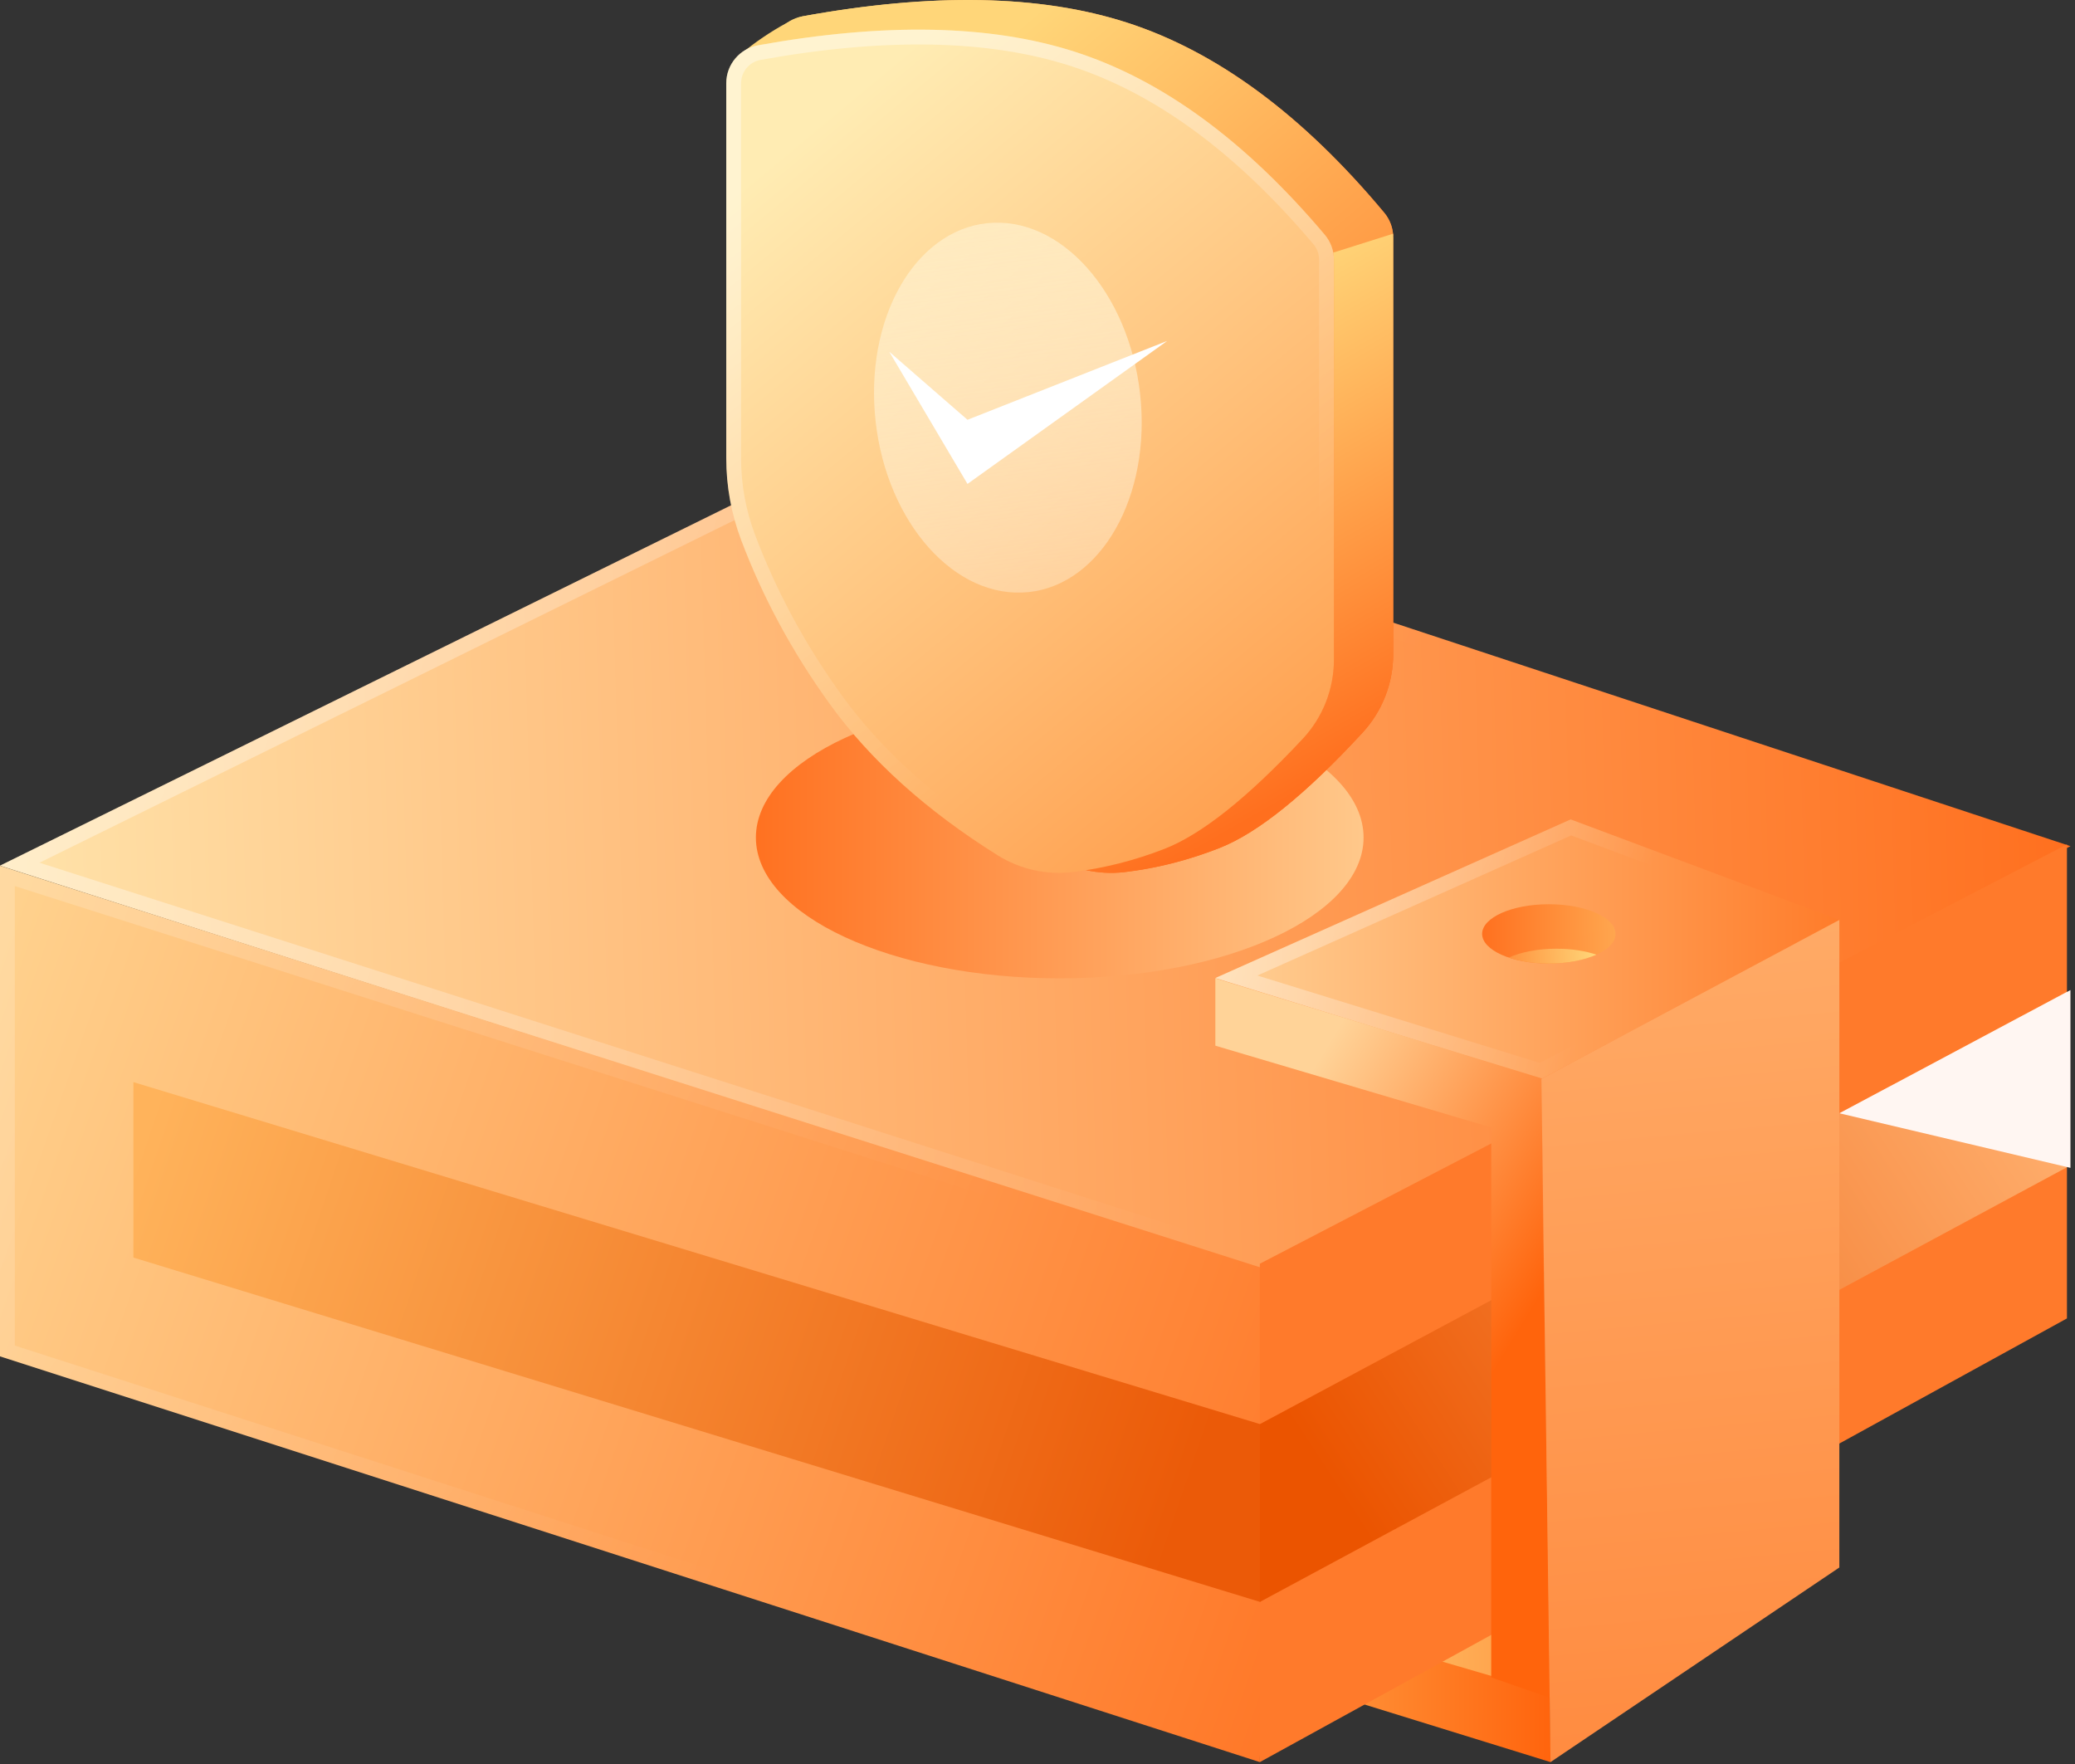 <?xml version="1.0" encoding="UTF-8"?>
<svg width="140px" height="119px" viewBox="0 0 140 119" version="1.1" xmlns="http://www.w3.org/2000/svg" xmlns:xlink="http://www.w3.org/1999/xlink">
    <rect x="0" y="0" width="140" height="119" fill="#333333" stroke="none"/>
    <!-- Generator: Sketch 59 (86127) - https://sketch.com -->
    <title>编组 13</title>
    <desc>Created with Sketch.</desc>
    <defs>
        <linearGradient x1="-59.315%" y1="50%" x2="100%" y2="50%" id="linearGradient-1">
            <stop stop-color="#FFD679" offset="0%"></stop>
            <stop stop-color="#FF640D" offset="100%"></stop>
        </linearGradient>
        <linearGradient x1="-2.778%" y1="50.809%" x2="100%" y2="50%" id="linearGradient-2">
            <stop stop-color="#FFD679" offset="0%"></stop>
            <stop stop-color="#FF6F1E" offset="100%"></stop>
        </linearGradient>
        <linearGradient x1="-2.778%" y1="51.181%" x2="100%" y2="50%" id="linearGradient-3">
            <stop stop-color="#FFE7AF" offset="0%"></stop>
            <stop stop-color="#FF6F1E" offset="100%"></stop>
        </linearGradient>
        <linearGradient x1="64.294%" y1="54.842%" x2="0%" y2="44.504%" id="linearGradient-4">
            <stop stop-color="#FFFFFF" stop-opacity="0" offset="0%"></stop>
            <stop stop-color="#FFFFFF" offset="100%"></stop>
        </linearGradient>
        <linearGradient x1="-28.367%" y1="34.261%" x2="119.335%" y2="71.095%" id="linearGradient-5">
            <stop stop-color="#FFE19F" offset="0%"></stop>
            <stop stop-color="#FF6F1E" offset="100%"></stop>
        </linearGradient>
        <linearGradient x1="64.294%" y1="65.17%" x2="0%" y2="32.781%" id="linearGradient-6">
            <stop stop-color="#FFFFFF" stop-opacity="0" offset="0%"></stop>
            <stop stop-color="#FFFFFF" offset="100%"></stop>
        </linearGradient>
        <linearGradient x1="-2.778%" y1="57.402%" x2="115.053%" y2="57.402%" id="linearGradient-7">
            <stop stop-color="#FF6F1E" offset="0%"></stop>
            <stop stop-color="#FFD59A" offset="100%"></stop>
        </linearGradient>
        <linearGradient x1="-3.711%" y1="41.213%" x2="96.896%" y2="56.81%" id="linearGradient-8">
            <stop stop-color="#FFB35B" offset="0%"></stop>
            <stop stop-color="#EB5A08" offset="100%"></stop>
        </linearGradient>
        <linearGradient x1="-3.711%" y1="26.403%" x2="93.869%" y2="74.446%" id="linearGradient-9">
            <stop stop-color="#FFB06F" offset="0%"></stop>
            <stop stop-color="#EB5400" offset="100%"></stop>
        </linearGradient>
        <linearGradient x1="5.667%" y1="44.329%" x2="100%" y2="55.752%" id="linearGradient-10">
            <stop stop-color="#FFD679" offset="0%"></stop>
            <stop stop-color="#FF6F1E" offset="100%"></stop>
        </linearGradient>
        <linearGradient x1="27.534%" y1="11.067%" x2="75.338%" y2="89.488%" id="linearGradient-11">
            <stop stop-color="#FFD679" offset="0%"></stop>
            <stop stop-color="#FF6F1E" offset="100%"></stop>
        </linearGradient>
        <linearGradient x1="39.772%" y1="11.067%" x2="61.535%" y2="89.488%" id="linearGradient-12">
            <stop stop-color="#FFD679" offset="0%"></stop>
            <stop stop-color="#FF6F1E" offset="100%"></stop>
        </linearGradient>
        <linearGradient x1="24.131%" y1="6.214%" x2="99.525%" y2="133.511%" id="linearGradient-13">
            <stop stop-color="#FFECB3" offset="0%"></stop>
            <stop stop-color="#FF8329" offset="100%"></stop>
        </linearGradient>
        <linearGradient x1="57.396%" y1="80.357%" x2="24.131%" y2="15.544%" id="linearGradient-14">
            <stop stop-color="#FFFFFF" stop-opacity="0" offset="0%"></stop>
            <stop stop-color="#FFFFFF" offset="100%"></stop>
        </linearGradient>
        <linearGradient x1="50%" y1="189.989%" x2="33.177%" y2="-52.137%" id="linearGradient-15">
            <stop stop-color="#FFFFFF" stop-opacity="0" offset="0%"></stop>
            <stop stop-color="#FFEABA" offset="100%"></stop>
        </linearGradient>
        <linearGradient x1="-2.778%" y1="57.402%" x2="128.362%" y2="57.402%" id="linearGradient-16">
            <stop stop-color="#FFD398" offset="0%"></stop>
            <stop stop-color="#FF640C" offset="100%"></stop>
        </linearGradient>
        <linearGradient x1="64.294%" y1="55.25%" x2="0%" y2="44.041%" id="linearGradient-17">
            <stop stop-color="#FFFFFF" stop-opacity="0" offset="0%"></stop>
            <stop stop-color="#FFFFFF" offset="100%"></stop>
        </linearGradient>
        <linearGradient x1="21.439%" y1="17.077%" x2="62.618%" y2="66.668%" id="linearGradient-18">
            <stop stop-color="#FFD398" offset="0%"></stop>
            <stop stop-color="#FF640C" offset="100%"></stop>
        </linearGradient>
        <linearGradient x1="53.012%" y1="159.965%" x2="60.06%" y2="-54.718%" id="linearGradient-19">
            <stop stop-color="#FFBD7D" offset="0%"></stop>
            <stop stop-color="#FF7A2B" offset="100%"></stop>
        </linearGradient>
        <linearGradient x1="-2.778%" y1="51.462%" x2="190.639%" y2="50%" id="linearGradient-20">
            <stop stop-color="#FF6F1E" offset="0%"></stop>
            <stop stop-color="#FFD679" offset="100%"></stop>
        </linearGradient>
        <linearGradient x1="-54.822%" y1="51.429%" x2="100%" y2="50%" id="linearGradient-21">
            <stop stop-color="#FF6F1E" offset="0%"></stop>
            <stop stop-color="#FFD679" offset="100%"></stop>
        </linearGradient>
    </defs>
    <g id="0526-支付钱包UI--桌面端" stroke="none" stroke-width="1" fill="none" fill-rule="evenodd">
        <g id="画板" transform="translate(-1745, -8755)">
            <g id="编组-13" transform="translate(1745, 8755)">
                <path d="M82,107.473 L104.591,114.151 L104.613,118.872 L82,111.872 L82,107.473 Z" id="形状结合复制" fill="url(#linearGradient-1)"></path>
                <path d="M86,104 L119.516,106.047 L108.613,115.399 L85.034,108.5 L86,104 Z" id="形状结合复制" fill="url(#linearGradient-2)"></path>
                <polygon id="路径-7" fill="url(#linearGradient-3)" points="4.8316906e-13 58.397 85.603 85.793 139.693 57.082 57.621 30"></polygon>
                <path d="M1.332,58.298 L85.554,85.252 L138.424,57.189 L57.659,30.539 L1.332,58.298 Z" id="路径-7" stroke="url(#linearGradient-4)" opacity="0.375"></path>
                <polygon id="矩形" fill="url(#linearGradient-5)" points="-7.10542736e-15 58.407 85.534 85.659 85 118.872 -7.10542736e-15 91.5"></polygon>
                <path d="M0.5,59.091 L0.5,91.136 L84.511,118.189 L85.028,86.022 L0.5,59.091 Z" id="矩形" stroke="url(#linearGradient-6)" opacity="0.163"></path>
                <polygon id="矩形复制" fill="#FF7A2B" transform="translate(112.229, 87.916) scale(1, -1) translate(-112.229, -87.916) " points="85 56.959 139.457 86.891 139.457 118.872 85 90.58"></polygon>
                <ellipse id="椭圆形" fill="url(#linearGradient-7)" cx="71.5" cy="56.5" rx="20.5" ry="9.5"></ellipse>
                <polygon id="路径-8" fill="url(#linearGradient-8)" points="9 73 85.034 96.077 85.034 108.071 9 84.835"></polygon>
                <polygon id="路径-8" fill="url(#linearGradient-9)" transform="translate(112.231, 87.487) scale(-1, 1) translate(-112.231, -87.487) " points="85.005 66.908 139.457 96.072 139.457 108.066 85.005 78.743"></polygon>
                <path d="M89.955,17.046 C89.878,16.59 89.68,16.16 89.378,15.803 C84.014,9.446 78.37,5.324 72.446,3.435 C66.988,1.695 57.416,3.111 49.332,4.46 C49.624,3.576 53.178,1.279 54.136,1.104 C62.897,-0.496 70.194,-0.357 76.026,1.522 C82.104,3.48 87.894,7.757 93.396,14.353 C93.761,14.791 93.971,15.335 93.997,15.902 L89.955,17.046 Z" id="路径" fill="url(#linearGradient-10)"></path>
                <path d="M54.136,1.104 C62.897,-0.496 70.194,-0.357 76.026,1.522 C82.104,3.48 87.894,7.757 93.396,14.353 C93.786,14.821 94,15.411 94,16.021 L94,44.131 C94,46.093 93.262,47.983 91.932,49.426 C88.085,53.597 84.867,56.191 82.277,57.208 C80.17,58.035 78.039,58.576 75.883,58.83 L75.883,58.83 C74.107,59.04 72.313,58.634 70.801,57.68 C65.86,54.564 61.982,51.037 59.165,47.101 C56.551,43.448 54.486,39.572 52.97,35.474 C52.328,33.739 52,31.905 52,30.056 L52,3.665 C52,2.407 52.899,1.33 54.136,1.104 Z" id="路径-9复制" fill="url(#linearGradient-11)"></path>
                <path d="M94,16.021 L94,44.131 C94,46.093 93.262,47.983 91.932,49.426 C88.085,53.597 84.867,56.191 82.277,57.208 C80.381,57.952 78.465,58.465 76.529,58.745 L75.883,58.83 C75.01,58.933 74.133,58.888 73.287,58.701 L72.998,58.746 C74.87,58.474 76.722,57.981 78.556,57.269 C81.065,56.294 84.178,53.818 87.895,49.842 C89.177,48.471 89.919,46.688 89.994,44.82 L90,44.508 L90,17.517 C90,17.356 89.985,17.197 89.956,17.04 L93.988,15.768 C93.996,15.852 94,15.936 94,16.021 Z" id="形状结合" fill="url(#linearGradient-12)"></path>
                <path d="M51.142,3.056 C59.669,1.521 66.773,1.659 72.454,3.471 C78.378,5.359 84.022,9.482 89.386,15.838 C89.783,16.308 90,16.903 90,17.517 L90,44.508 C90,46.489 89.248,48.395 87.895,49.842 C84.178,53.818 81.065,56.294 78.556,57.269 C76.519,58.06 74.458,58.58 72.373,58.829 L72.373,58.829 C70.604,59.04 68.816,58.64 67.306,57.695 C62.506,54.692 58.735,51.295 55.994,47.504 C53.478,44.025 51.483,40.336 50.009,36.438 C49.342,34.673 49,32.801 49,30.914 L49,5.618 C49,4.358 49.902,3.279 51.142,3.056 Z" id="路径-9" fill="url(#linearGradient-13)"></path>
                <path d="M51.231,3.548 C50.229,3.728 49.5,4.6 49.5,5.618 L49.5,30.914 C49.5,32.741 49.831,34.552 50.477,36.261 C51.935,40.118 53.909,43.767 56.399,47.211 C59.1,50.947 62.823,54.301 67.571,57.271 C68.985,58.156 70.658,58.53 72.314,58.333 C74.356,58.089 76.376,57.579 78.375,56.803 C80.799,55.861 83.86,53.427 87.53,49.5 C88.796,48.146 89.5,46.362 89.5,44.508 L89.5,17.517 C89.5,17.021 89.324,16.54 89.004,16.161 C83.697,9.872 78.129,5.804 72.302,3.947 C66.708,2.163 59.683,2.027 51.231,3.548 Z" id="路径-9" stroke="url(#linearGradient-14)" opacity="0.375"></path>
                <path d="M68.511,40 C73.474,40 77.268,34.404 76.985,27.5 C76.703,20.596 72.451,15 67.489,15 C62.526,15 58.732,20.596 59.015,27.5 C59.297,34.404 63.549,40 68.511,40 Z" id="椭圆形" fill="url(#linearGradient-15)" transform="translate(68, 27.5) rotate(-2) translate(-68, -27.5) "></path>
                <path d="M60,23.73 C60,23.73 61.759,25.26 65.276,28.319 L78.749,23 L65.276,32.645 C61.759,26.702 60,23.73 60,23.73 Z" id="路径-10" fill="#FFFFFF"></path>
                <polygon id="路径-7" fill="url(#linearGradient-16)" points="82 65.979 104 72.787 124.1 62.06 105.973 55.278"></polygon>
                <path d="M83.417,65.894 L103.949,72.247 L122.888,62.14 L105.99,55.818 L83.417,65.894 Z" id="路径-7" stroke="url(#linearGradient-17)" opacity="0.375"></path>
                <path d="M82,66 L106.386,73.474 L105.613,77.542 L104.024,77.071 L104.591,114.542 L100.613,113.159 L100.613,76.114 L100.725,76.093 L82,70.542 L82,66 Z" id="形状结合" fill="url(#linearGradient-18)"></path>
                <polygon id="矩形复制-3" fill="url(#linearGradient-19)" transform="translate(114.05, 90.466) scale(1, -1) translate(-114.05, -90.466) " points="104.613 62.06 124.1 75.189 124.1 118.872 104 108.146"></polygon>
                <ellipse id="椭圆形复制-2" fill="url(#linearGradient-20)" cx="104.5" cy="63" rx="4.5" ry="2"></ellipse>
                <path d="M105.008,64 C106.023,64 106.959,64.149 107.712,64.401 C106.895,64.771 105.758,65 104.5,65 C103.485,65 102.549,64.851 101.796,64.599 C102.613,64.229 103.75,64 105.008,64 Z" id="形状结合" fill="url(#linearGradient-21)"></path>
                <polygon id="路径-12" fill="#FFF6F2" points="139.693 78.784 124.1 75.1 139.693 66.79"></polygon>
            </g>
        </g>
    </g>
</svg>